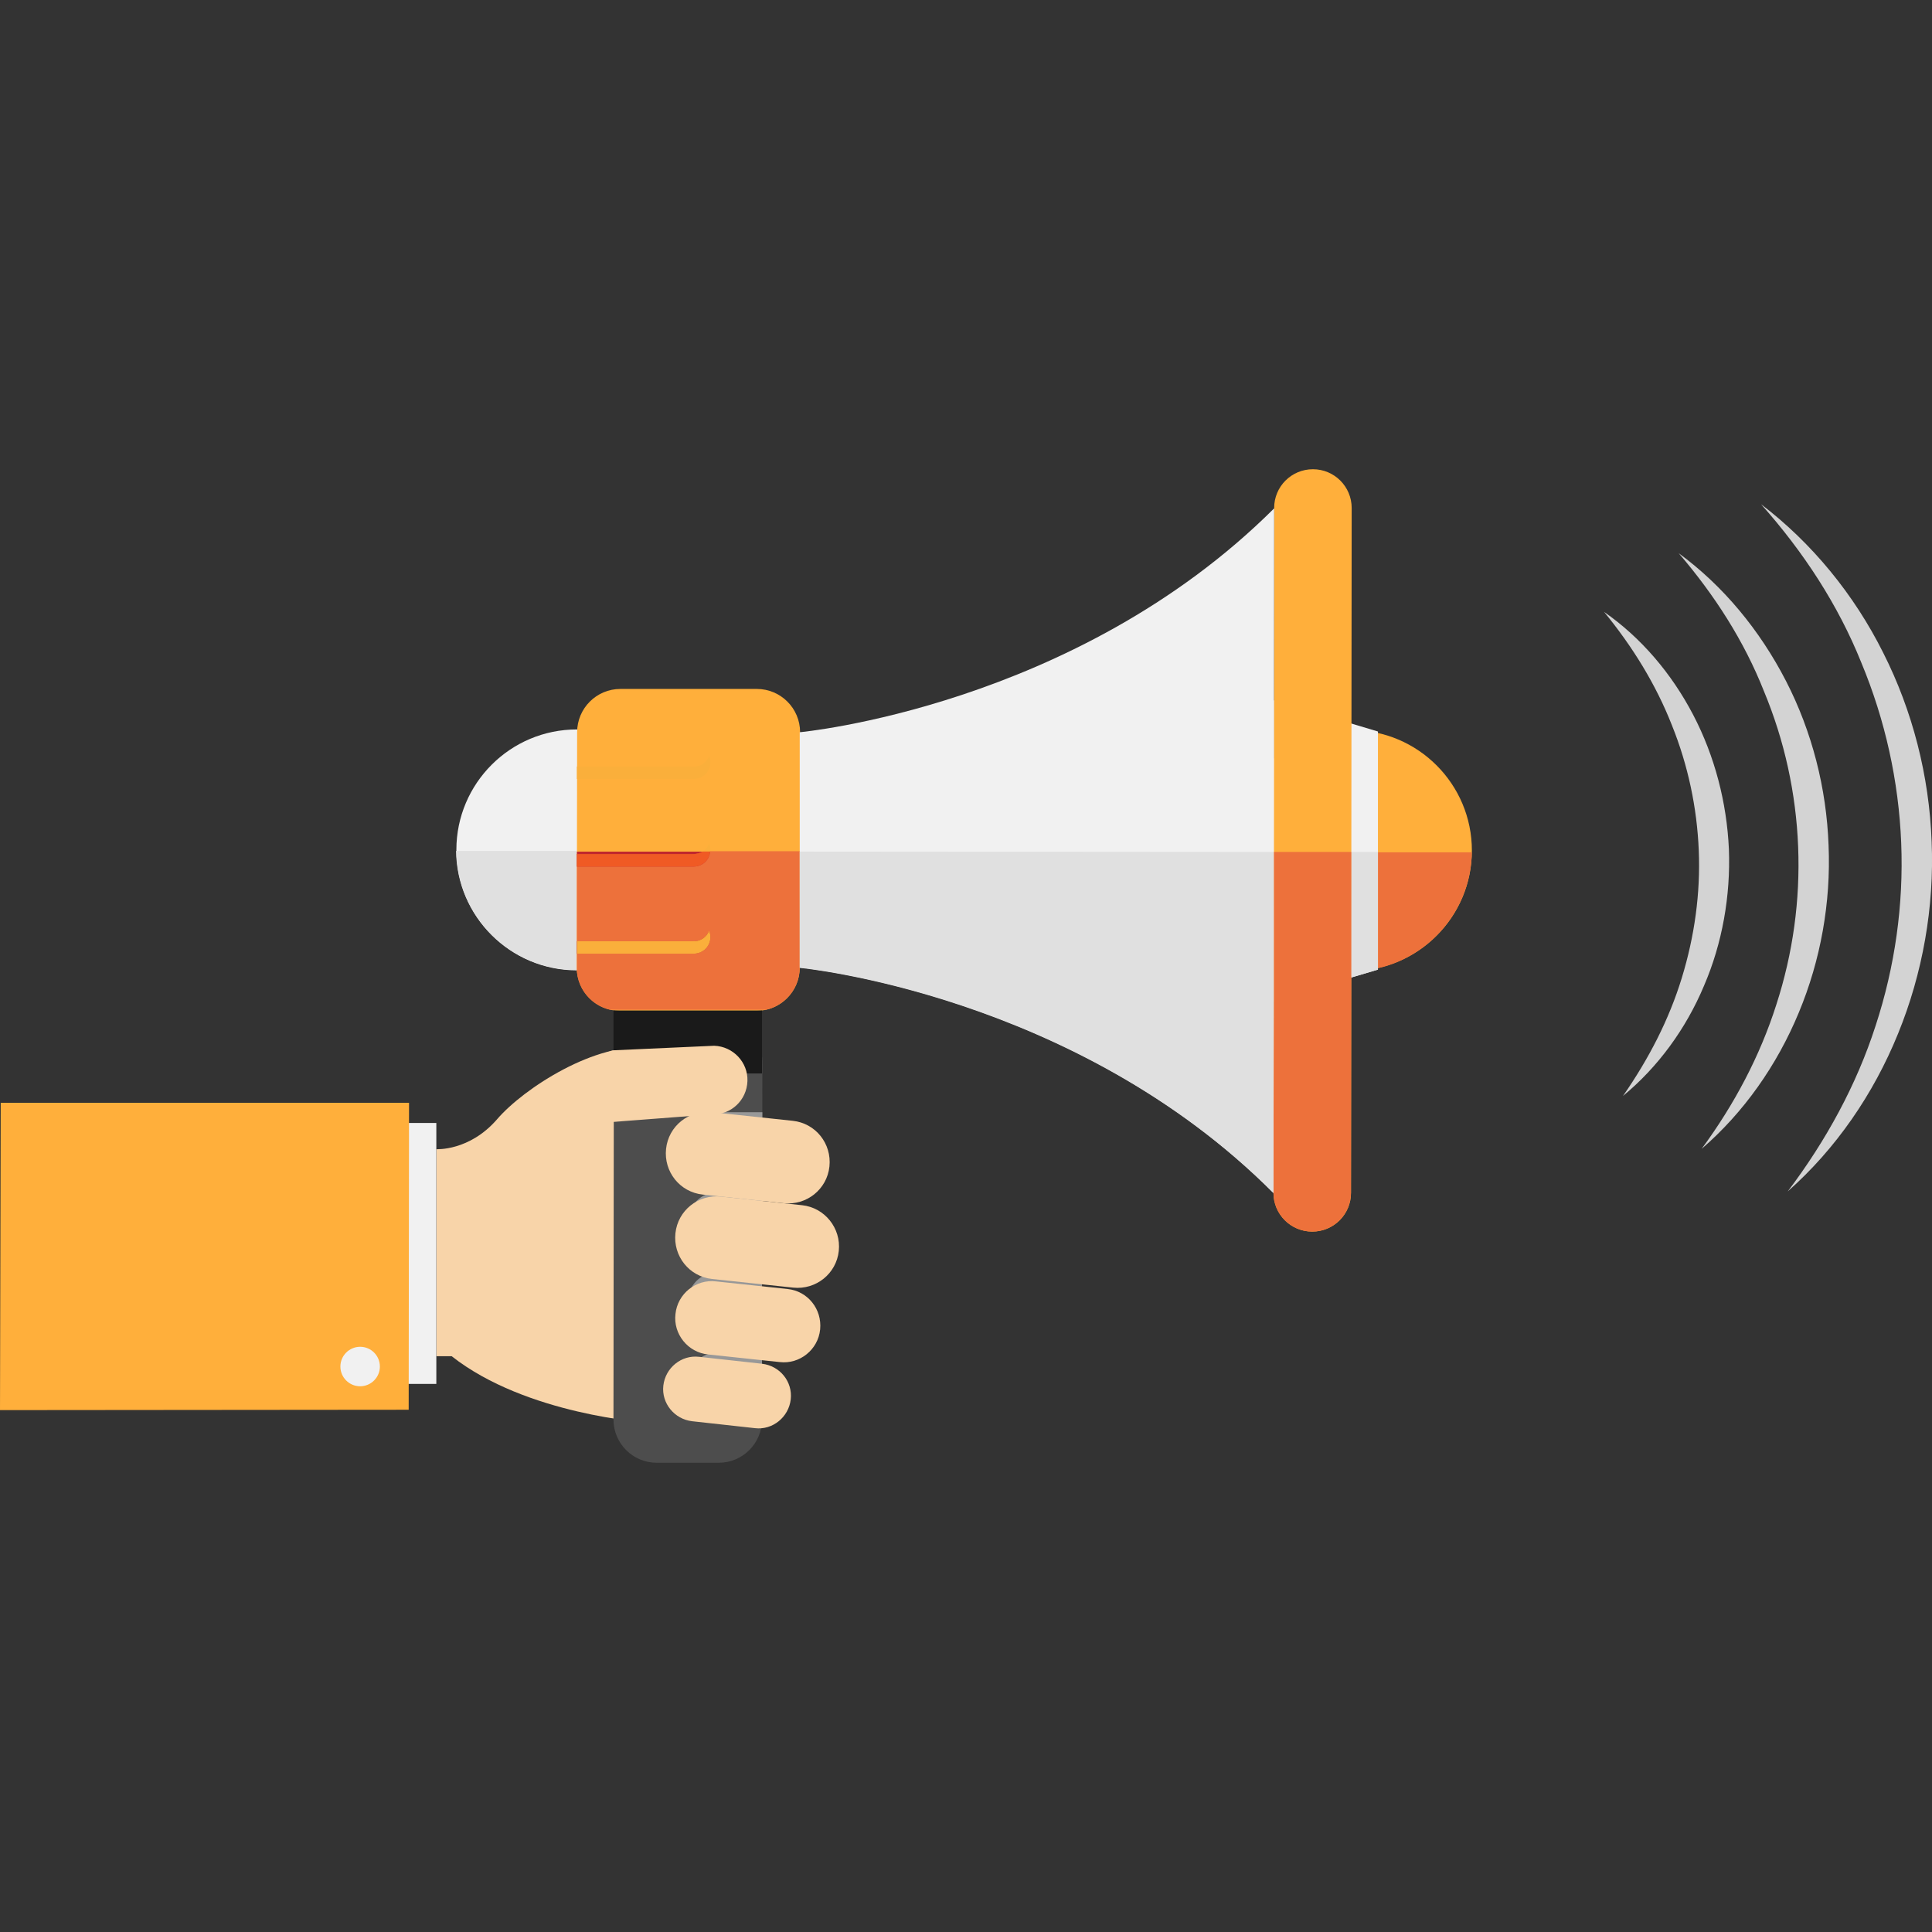 <!-- Generated by IcoMoon.io -->
<svg version="1.1" xmlns="http://www.w3.org/2000/svg" width="32" height="32" viewBox="0 0 32 32">
<rect x="0" y="0" width="32" height="32" fill="#333333" stroke="none"/>
<title>emergency</title>
<path fill="#f8d4a9" d="M7.228 19.034s0.545 0.034 1.003-0.493c0.453-0.528 1.656-1.289 2.494-1.18l-0.006 6.202s-2-0.126-3.238-1.1h-0.252v-3.427z"></path>
<path fill="#f1f1f1" d="M6.694 18.6h0.533v4.322h-0.533z"></path>
<path fill="#ffaf3b" d="M0 23.356l6.769-0.006 0.006-5.084h-6.763z"></path>
<path fill="#f1f1f1" d="M5.965 22.307c0.181 0 0.327 0.147 0.327 0.327s-0.147 0.327-0.327 0.327c-0.181 0-0.327-0.147-0.327-0.327s0.147-0.327 0.327-0.327z"></path>
<path fill="#4d4d4d" d="M12.621 23.511c0 0.396-0.321 0.717-0.717 0.717h-1.026c-0.396 0-0.717-0.321-0.717-0.717l0.006-5.927c0-0.396 0.321-0.717 0.717-0.717h1.026c0.396 0 0.717 0.321 0.717 0.717l-0.006 5.927z"></path>
<path fill="#ffaf3b" d="M22.386 12.092c1.101 0.001 1.994 0.896 1.993 1.997s-0.895 1.994-1.997 1.993c-1.101-0.001-1.994-0.896-1.993-1.997s0.895-1.994 1.997-1.993z"></path>
<path fill="#f1f1f1" d="M21.098 16.57l1.725-0.51v-3.944l-1.725-0.516z"></path>
<path fill="#f1f1f1" d="M9.556 12.082c1.101 0.001 1.994 0.896 1.993 1.997s-0.896 1.994-1.997 1.993c-1.101-0.001-1.994-0.896-1.993-1.997s0.895-1.994 1.997-1.993z"></path>
<path fill="#ffaf3b" d="M22.377 19.757c0 0.356-0.287 0.642-0.642 0.642s-0.642-0.287-0.642-0.642l0.011-11.343c0-0.356 0.287-0.642 0.642-0.642s0.642 0.287 0.642 0.642l-0.011 11.343zM13.246 16.026c0 0.396-0.321 0.717-0.717 0.717h-2.259c-0.396 0-0.717-0.321-0.717-0.717l0.006-3.898c0-0.396 0.321-0.717 0.717-0.717h2.259c0.396 0 0.717 0.321 0.717 0.717l-0.006 3.898z"></path>
<path fill="#f1f1f1" d="M13.246 12.128v3.898s4.557 0.43 7.847 3.731l0.011-11.337c-3.301 3.29-7.858 3.708-7.858 3.708z"></path>
<path fill="#c0272d" d="M11.492 15.59h-1.937v0.206h1.937c0.149 0 0.275-0.12 0.275-0.275 0-0.034-0.006-0.069-0.023-0.103-0.040 0.103-0.138 0.172-0.252 0.172z"></path>
<path fill="#faaf3b" d="M11.492 14.146h-1.937v0.206h1.937c0.149 0 0.275-0.12 0.275-0.275 0-0.034-0.006-0.069-0.023-0.103-0.040 0.103-0.138 0.172-0.252 0.172zM11.492 12.696h-1.937v0.206h1.937c0.149 0 0.275-0.12 0.275-0.275 0-0.034-0.006-0.069-0.023-0.103-0.040 0.103-0.138 0.178-0.252 0.172z"></path>
<path fill="#1a1a1a" d="M10.162 16.737h2.459v1.043h-2.459z"></path>
<path fill="#989898" d="M12.627 18.422h-0.746c-0.264 0-0.482 0.218-0.482 0.482s0.218 0.482 0.482 0.482h0.746v-0.962zM12.627 19.746h-0.746c-0.264 0-0.482 0.218-0.482 0.482s0.218 0.482 0.482 0.482h0.746v-0.962zM12.621 21.075h-0.746c-0.264 0-0.482 0.218-0.482 0.482s0.218 0.482 0.482 0.482h0.746v-0.962zM12.621 22.404h-0.746c-0.264 0-0.482 0.218-0.482 0.482s0.218 0.482 0.482 0.482h0.746v-0.962z"></path>
<path fill="#f8d4a9" d="M12.38 17.906c-0.011 0.315-0.27 0.562-0.585 0.551l-1.869 0.143c-0.315-0.011-0.201-0.252-0.189-0.568l-0.006-0.126c0.011-0.315 0.189-0.453 0.436-0.51l1.662-0.075c0.315 0.011 0.562 0.275 0.551 0.585zM13.893 20.719c-0.040 0.378-0.379 0.648-0.757 0.608l-1.341-0.143c-0.379-0.040-0.648-0.378-0.608-0.757s0.379-0.648 0.757-0.608l1.341 0.143c0.373 0.040 0.648 0.378 0.608 0.757z"></path>
<path fill="#f8d4a9" d="M13.738 19.321c-0.040 0.378-0.379 0.648-0.757 0.608l-1.341-0.143c-0.379-0.040-0.648-0.378-0.608-0.757s0.379-0.648 0.757-0.608l1.341 0.143c0.379 0.040 0.648 0.378 0.608 0.757zM13.584 22.021c-0.034 0.333-0.338 0.579-0.671 0.539l-1.186-0.126c-0.333-0.034-0.579-0.338-0.539-0.671 0.034-0.333 0.338-0.579 0.671-0.539l1.186 0.126c0.333 0.034 0.573 0.333 0.539 0.671zM13.097 23.179c-0.034 0.292-0.298 0.51-0.591 0.476l-1.043-0.115c-0.292-0.034-0.51-0.298-0.476-0.591s0.298-0.51 0.591-0.476l1.043 0.115c0.298 0.034 0.51 0.298 0.476 0.591z"></path>
<path fill="#ed713b" d="M24.377 14.117h-1.553v1.92c0.877-0.201 1.542-0.985 1.553-1.92z"></path>
<path fill="#e0e0e0" d="M22.382 14.111l-0.006 2.081 0.447-0.132v-1.949zM9.549 15.796v-1.702h-1.995c0.011 1.089 0.899 1.972 1.995 1.972v-0.27z"></path>
<path fill="#ed713b" d="M22.382 14.111h-1.284v2.459l-0.006 3.187c0 0.356 0.287 0.642 0.642 0.642s0.642-0.287 0.642-0.642l0.006-3.571v-2.075zM11.761 14.1c-0.011 0.138-0.132 0.247-0.27 0.247h-1.937v1.243h1.937c0.115 0 0.212-0.069 0.252-0.172 0.011 0.034 0.023 0.069 0.023 0.103 0 0.149-0.12 0.275-0.275 0.275h-1.937v0.275c0.017 0.321 0.247 0.585 0.551 0.654h2.585c0.315-0.075 0.556-0.356 0.556-0.7v-1.926h-1.484z"></path>
<path fill="#c0272d" d="M11.492 14.146c0.052 0 0.103-0.017 0.149-0.040h-2.086v0.046l1.937-0.006z"></path>
<path fill="#e0e0e0" d="M21.098 14.111l-7.853-0.006v1.926s4.557 0.43 7.847 3.731l0.006-3.187v-2.465z"></path>
<path fill="#c0272d" d="M11.492 15.796c0.149 0 0.275-0.12 0.275-0.275 0-0.034-0.006-0.069-0.023-0.103-0.040 0.103-0.138 0.172-0.252 0.172h-1.937v0.206h1.937z"></path>
<path fill="#faaf3b" d="M11.492 15.796c0.149 0 0.275-0.12 0.275-0.275 0-0.034-0.006-0.069-0.023-0.103-0.040 0.103-0.138 0.172-0.252 0.172h-1.937v0.206h1.937z"></path>
<path fill="#c0272d" d="M11.492 14.146h-1.937v0.206h1.937c0.143 0 0.258-0.109 0.27-0.247h-0.126c-0.040 0.023-0.092 0.040-0.143 0.040z"></path>
<path fill="#f05a24" d="M11.492 14.146h-1.937v0.206h1.937c0.143 0 0.258-0.109 0.27-0.247h-0.126c-0.040 0.023-0.092 0.040-0.143 0.040z"></path>
<path fill="#d3d3d3" d="M26.566 10.133c0.619 0.43 1.123 1.026 1.479 1.708s0.556 1.45 0.591 2.224c0.029 0.774-0.109 1.559-0.413 2.264-0.298 0.711-0.763 1.347-1.341 1.823 0.43-0.619 0.763-1.266 0.974-1.955s0.31-1.398 0.281-2.109-0.178-1.415-0.447-2.081c-0.264-0.671-0.648-1.295-1.123-1.874zM29.168 8.351c0.843 0.642 1.542 1.496 2.023 2.459 0.487 0.962 0.763 2.041 0.803 3.129 0.046 1.083-0.149 2.184-0.556 3.181-0.407 1.003-1.031 1.909-1.828 2.614 0.637-0.843 1.14-1.765 1.456-2.745 0.321-0.98 0.465-2.006 0.424-3.026s-0.264-2.035-0.66-2.986c-0.384-0.957-0.957-1.834-1.662-2.626z"></path>
<path fill="#d3d3d3" d="M27.799 9.159c0.746 0.545 1.352 1.284 1.783 2.121s0.671 1.777 0.705 2.723c0.040 0.945-0.132 1.903-0.493 2.768-0.361 0.872-0.912 1.656-1.61 2.258 0.545-0.74 0.968-1.542 1.238-2.39 0.275-0.849 0.396-1.731 0.361-2.614s-0.224-1.754-0.568-2.58c-0.327-0.826-0.814-1.588-1.415-2.287z"></path>
</svg>
